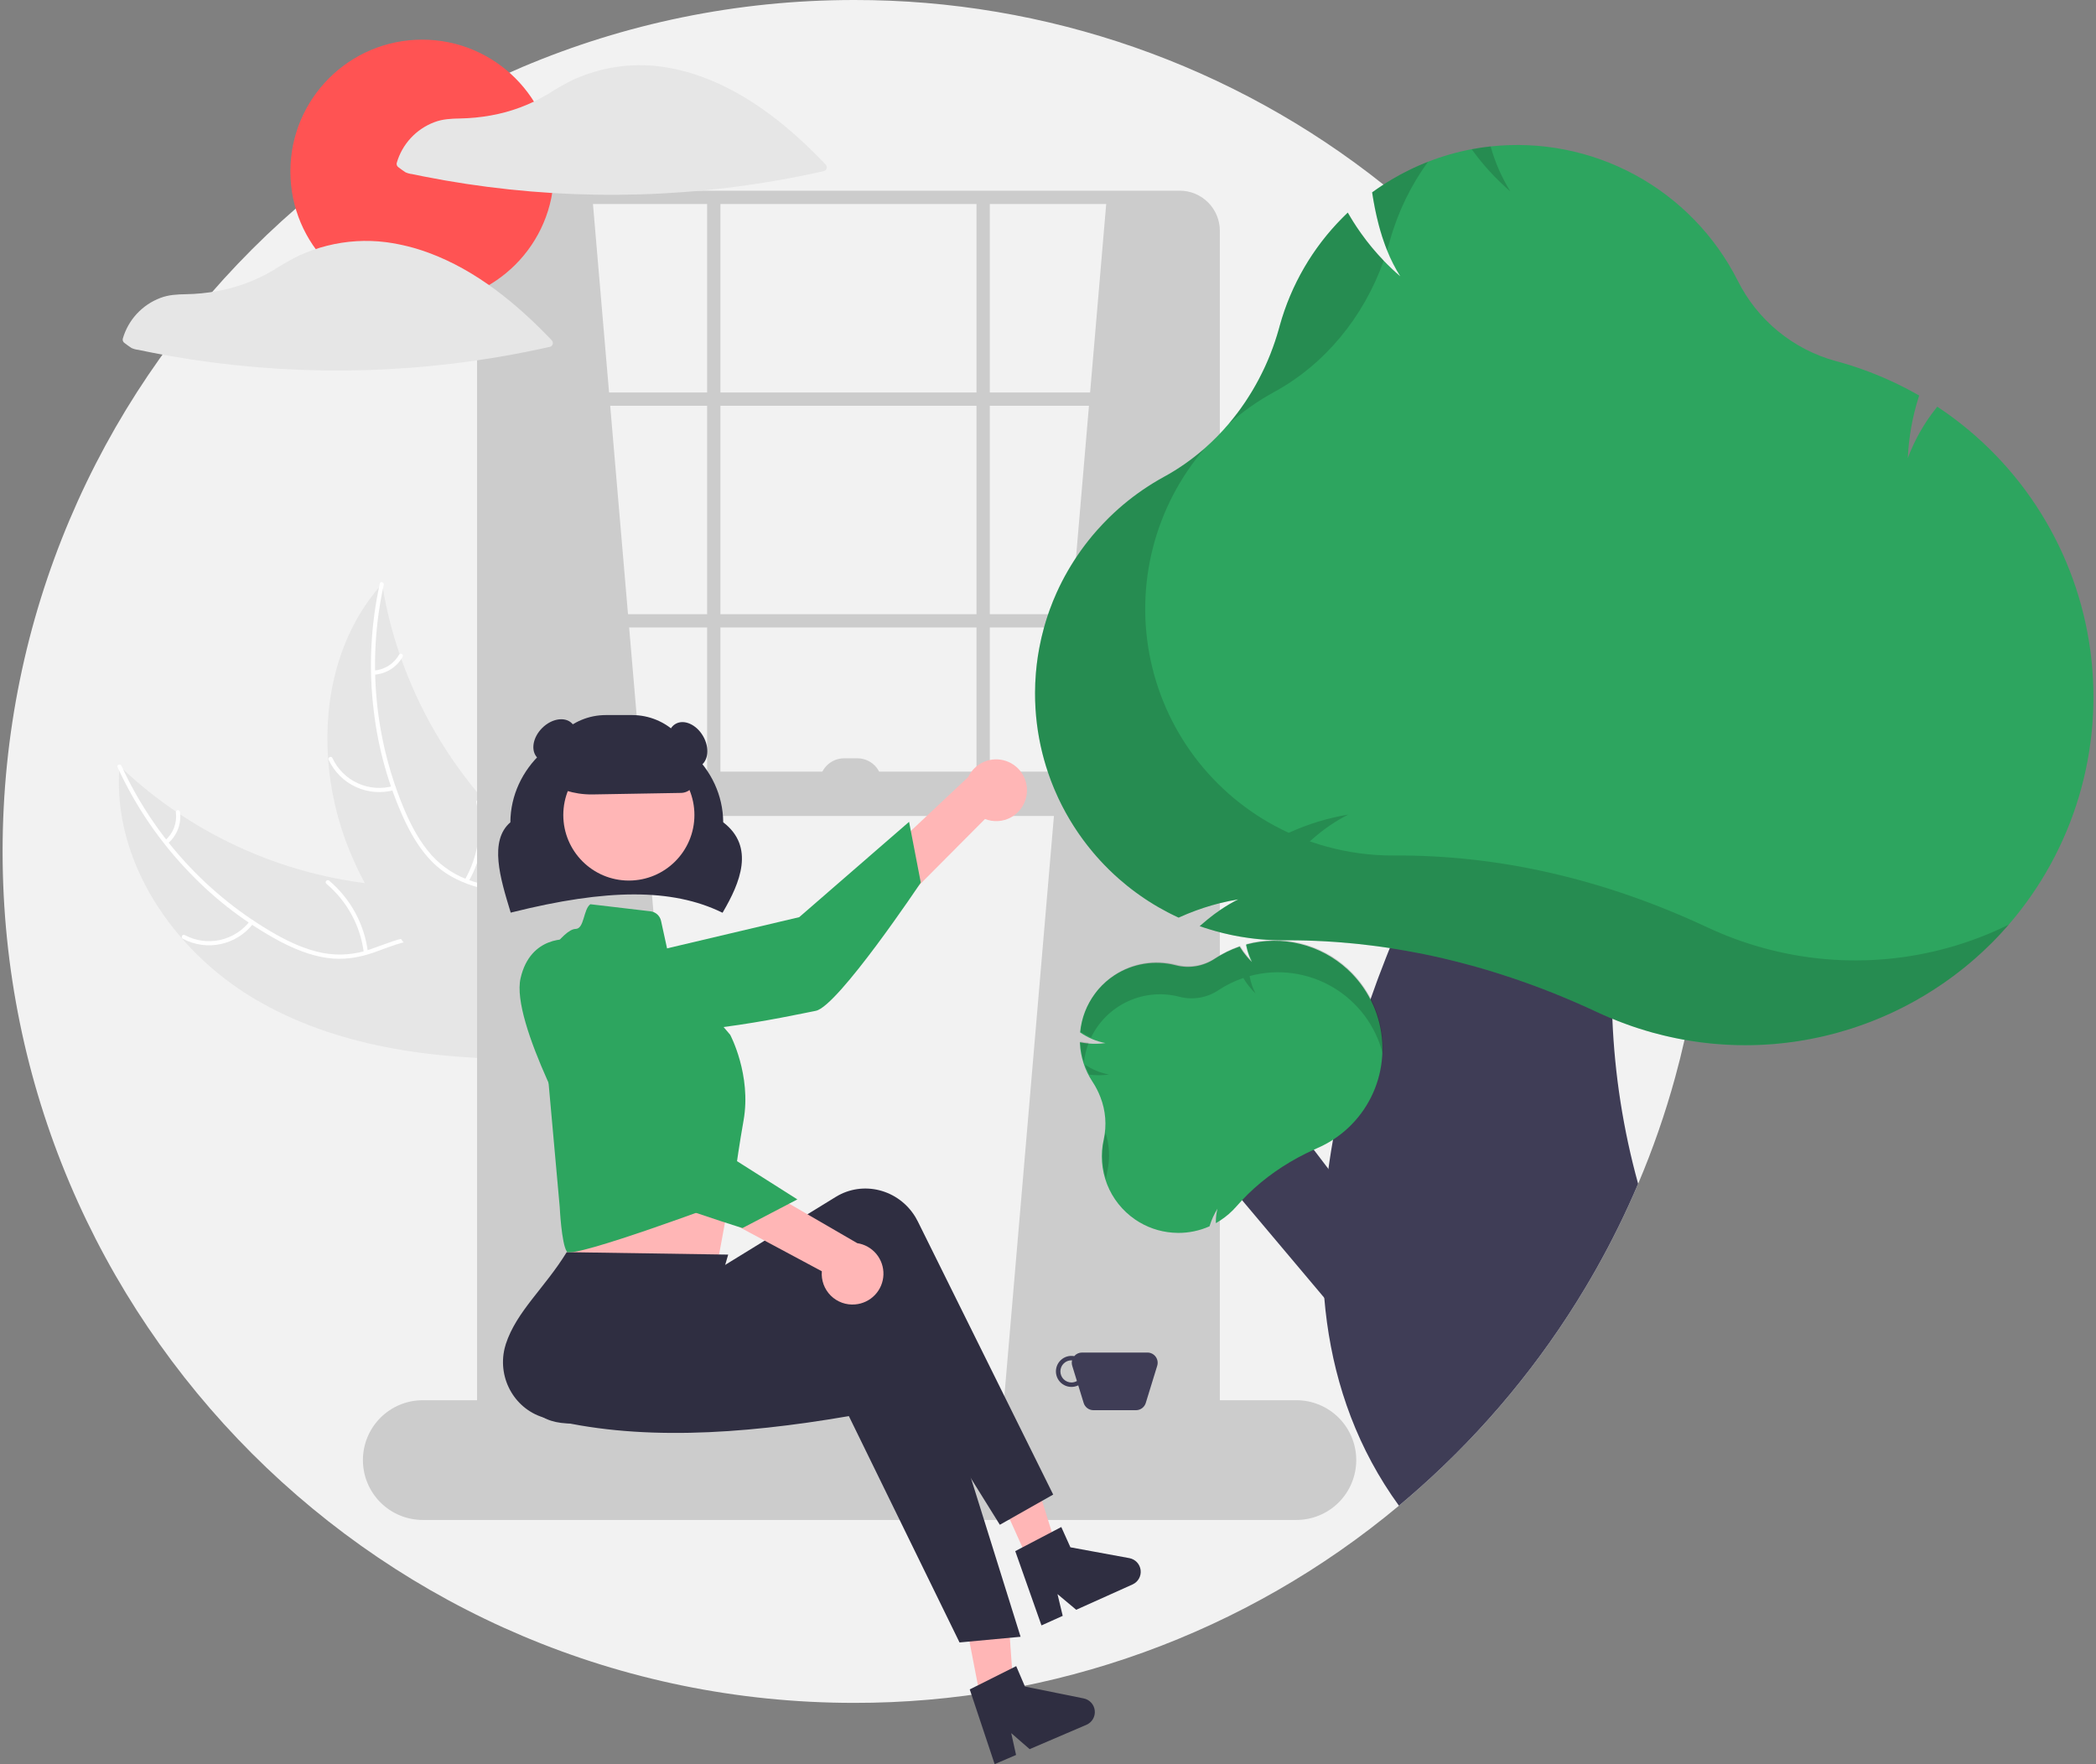 <svg width="240" height="202" viewBox="0 0 240 202" fill="none" xmlns="http://www.w3.org/2000/svg">
<rect x="0" y="0" width="240" height="202" fill="#808080" stroke="none"/>
<path d="M195.282 97.493C195.282 100.331 195.163 103.141 194.924 105.922C194.736 108.092 194.48 110.244 194.155 112.376C193.81 114.633 193.386 116.863 192.885 119.065V119.068C192.558 120.518 192.198 121.956 191.806 123.382C190.669 127.527 189.255 131.592 187.574 135.548C187.208 136.408 186.831 137.263 186.442 138.112C184.969 141.327 183.319 144.458 181.501 147.491C176.402 156.008 170.037 163.7 162.625 170.302C161.822 171.016 161.009 171.717 160.185 172.407C142.683 187.027 120.594 195.02 97.79 194.985C43.945 194.985 0.297 151.337 0.297 97.493C0.297 43.648 43.945 0 97.79 0C119.809 -0.035 141.186 7.419 158.41 21.136C159.217 21.776 160.015 22.43 160.802 23.099C164.642 26.356 168.227 29.904 171.523 33.711H171.526C186.88 51.41 195.317 74.062 195.282 97.493Z" fill="#F2F2F2"/>
<path d="M29.076 114.333C19.789 108.806 12.779 98.476 13.689 87.706C22.18 95.833 33.272 100.694 45.002 101.43C49.526 101.698 54.587 101.524 57.918 104.598C59.99 106.511 60.955 109.391 61.113 112.207C61.271 115.023 60.707 117.824 60.146 120.588L60.339 121.265C49.532 121.306 38.363 119.861 29.076 114.333Z" fill="#E6E6E6"/>
<path d="M13.913 87.694C17.635 95.829 23.825 102.585 31.604 107.002C33.276 107.938 35.054 108.742 36.944 109.115C38.788 109.465 40.693 109.314 42.459 108.678C44.118 108.119 45.75 107.355 47.516 107.208C49.377 107.054 51.101 107.772 52.455 109.03C54.111 110.569 55.116 112.611 56.029 114.643C57.044 116.899 58.061 119.258 60.005 120.88C60.241 121.076 59.922 121.43 59.687 121.234C56.304 118.412 55.752 113.685 53.048 110.362C51.787 108.811 50.05 107.63 47.987 107.662C46.183 107.689 44.499 108.476 42.825 109.057C41.066 109.667 39.304 109.953 37.448 109.685C35.548 109.41 33.735 108.674 32.046 107.785C28.232 105.74 24.762 103.108 21.765 99.985C18.324 96.439 15.515 92.332 13.46 87.84C13.333 87.562 13.787 87.418 13.913 87.694H13.913Z" fill="white"/>
<path d="M29.015 105.728C28.097 106.932 26.781 107.771 25.301 108.095C23.821 108.418 22.275 108.205 20.938 107.494C20.667 107.349 20.88 106.922 21.15 107.067C22.394 107.732 23.835 107.931 25.212 107.626C26.59 107.322 27.813 106.536 28.661 105.409C28.846 105.165 29.199 105.484 29.015 105.728L29.015 105.728Z" fill="white"/>
<path d="M41.657 109.073C41.27 106.001 39.74 103.187 37.371 101.193C37.136 100.996 37.455 100.642 37.69 100.839C40.151 102.918 41.737 105.85 42.132 109.047C42.17 109.352 41.694 109.376 41.657 109.073V109.073Z" fill="white"/>
<path d="M18.92 96.216C19.372 95.824 19.72 95.326 19.933 94.766C20.145 94.206 20.215 93.603 20.136 93.009C20.095 92.705 20.57 92.681 20.612 92.984C20.695 93.64 20.617 94.306 20.384 94.925C20.151 95.544 19.77 96.097 19.274 96.534C19.231 96.58 19.172 96.607 19.11 96.61C19.047 96.613 18.986 96.593 18.938 96.552C18.891 96.51 18.863 96.451 18.86 96.388C18.856 96.325 18.878 96.263 18.92 96.216V96.216Z" fill="white"/>
<path d="M43.752 66.842C43.783 67.031 43.815 67.221 43.849 67.412C44.282 69.953 44.92 72.455 45.758 74.894C45.819 75.083 45.885 75.274 45.952 75.462C48.033 81.314 51.182 86.73 55.24 91.433C56.857 93.303 58.613 95.048 60.494 96.651C63.092 98.865 66.085 101.06 67.751 103.919C67.928 104.215 68.087 104.522 68.226 104.838L61.151 120.976C61.117 121.005 61.086 121.035 61.051 121.064L60.798 121.721C60.696 121.645 60.59 121.565 60.488 121.489C60.428 121.445 60.37 121.397 60.31 121.354C60.27 121.323 60.231 121.293 60.194 121.268C60.181 121.258 60.168 121.247 60.158 121.239C60.121 121.214 60.089 121.186 60.055 121.163C59.467 120.712 58.882 120.256 58.298 119.796C58.294 119.794 58.294 119.794 58.292 119.789C53.853 116.267 49.669 112.343 46.213 107.91C46.109 107.776 46.002 107.641 45.901 107.5C44.355 105.493 42.975 103.363 41.775 101.131C41.123 99.907 40.532 98.65 40.006 97.366C38.654 94.046 37.833 90.534 37.572 86.958C37.053 79.831 38.82 72.616 43.398 67.249C43.516 67.112 43.631 66.978 43.752 66.842Z" fill="#E6E6E6"/>
<path d="M43.942 66.968C42.015 75.704 42.89 84.825 46.442 93.035C47.214 94.79 48.149 96.502 49.433 97.937C50.696 99.327 52.307 100.353 54.1 100.909C55.761 101.461 57.525 101.834 59.023 102.78C60.602 103.777 61.546 105.388 61.87 107.208C62.266 109.434 61.838 111.67 61.344 113.842C60.796 116.253 60.188 118.749 60.764 121.215C60.834 121.514 60.366 121.605 60.296 121.306C59.295 117.017 61.7 112.91 61.542 108.629C61.468 106.631 60.792 104.643 59.126 103.426C57.669 102.361 55.851 101.976 54.164 101.431C52.393 100.86 50.814 100.028 49.493 98.696C48.142 97.333 47.138 95.653 46.324 93.927C44.51 89.997 43.324 85.806 42.811 81.508C42.198 76.606 42.429 71.635 43.492 66.811C43.558 66.513 44.007 66.672 43.942 66.968Z" fill="white"/>
<path d="M45.146 90.459C43.688 90.868 42.132 90.745 40.755 90.113C39.379 89.48 38.273 88.379 37.633 87.006C37.505 86.728 37.931 86.515 38.06 86.793C38.653 88.073 39.684 89.099 40.966 89.685C42.249 90.272 43.699 90.38 45.055 89.992C45.35 89.907 45.439 90.375 45.146 90.459H45.146Z" fill="white"/>
<path d="M53.222 100.74C54.763 98.055 55.235 94.887 54.544 91.869C54.476 91.57 54.943 91.479 55.012 91.777C55.725 94.92 55.227 98.215 53.617 101.006C53.464 101.272 53.069 101.005 53.222 100.74Z" fill="white"/>
<path d="M42.802 76.783C43.399 76.743 43.977 76.554 44.483 76.235C44.99 75.916 45.409 75.476 45.703 74.955C45.854 74.687 46.248 74.955 46.099 75.221C45.771 75.795 45.307 76.281 44.748 76.634C44.189 76.988 43.552 77.2 42.893 77.251C42.831 77.261 42.768 77.247 42.716 77.212C42.664 77.177 42.627 77.124 42.614 77.062C42.602 77.001 42.615 76.936 42.65 76.884C42.685 76.832 42.74 76.796 42.802 76.783V76.783Z" fill="white"/>
<path d="M67.831 22.596L79.764 162.283L55.898 164.077V24.373C58.742 22.492 62.824 22.197 67.831 22.596Z" fill="#CCCCCC"/>
<path d="M126.73 22.596L114.797 162.283L138.662 164.077V24.373C135.818 22.492 131.736 22.197 126.73 22.596Z" fill="#CCCCCC"/>
<path d="M135.088 169.851H59.214C57.997 169.849 56.831 169.365 55.971 168.505C55.11 167.645 54.626 166.478 54.625 165.262V26.423C54.626 25.207 55.11 24.04 55.971 23.18C56.831 22.32 57.997 21.836 59.214 21.834H135.088C136.305 21.836 137.471 22.32 138.332 23.18C139.192 24.04 139.676 25.207 139.677 26.423V165.262C139.676 166.478 139.192 167.645 138.332 168.505C137.471 169.365 136.305 169.849 135.088 169.851ZM59.214 23.358C58.401 23.359 57.622 23.682 57.047 24.257C56.472 24.831 56.149 25.611 56.148 26.423V165.262C56.149 166.074 56.472 166.854 57.047 167.428C57.622 168.003 58.401 168.326 59.214 168.327H135.088C135.901 168.326 136.68 168.003 137.255 167.428C137.83 166.854 138.153 166.074 138.154 165.262V26.423C138.153 25.611 137.83 24.831 137.255 24.257C136.68 23.682 135.901 23.359 135.088 23.358L59.214 23.358Z" fill="#CCCCCC"/>
<path d="M138.919 44.938H55.391V46.461H138.919V44.938Z" fill="#CCCCCC"/>
<path d="M138.919 70.327H55.391V71.85H138.919V70.327Z" fill="#CCCCCC"/>
<path d="M82.492 22.596H80.969V91.907H82.492V22.596Z" fill="#CCCCCC"/>
<path d="M113.336 22.596H111.812V91.907H113.336V22.596Z" fill="#CCCCCC"/>
<path d="M148.441 174.04H48.41C46.592 174.04 44.848 173.318 43.562 172.032C42.277 170.746 41.555 169.003 41.555 167.185C41.555 165.367 42.277 163.623 43.562 162.338C44.848 161.052 46.592 160.33 48.41 160.33H148.441C150.259 160.33 152.003 161.052 153.288 162.338C154.574 163.623 155.296 165.367 155.296 167.185C155.296 169.003 154.574 170.746 153.288 172.032C152.003 173.318 150.259 174.04 148.441 174.04Z" fill="#CCCCCC"/>
<path d="M138.919 88.353H55.898V93.43H138.919V88.353Z" fill="#CCCCCC"/>
<path d="M82.733 104.513L82.628 104.462C76.968 101.728 69.557 101.73 58.596 104.471L58.479 104.5L58.444 104.385C57.285 100.583 55.971 96.277 58.439 94.158C58.473 87.942 63.926 82.894 70.624 82.894C77.321 82.894 82.773 87.939 82.81 94.154C86.48 96.961 84.731 101.108 82.792 104.412L82.733 104.513Z" fill="#2F2E41"/>
<path d="M117.519 91.201C117.418 91.705 117.207 92.18 116.902 92.594C116.597 93.007 116.205 93.349 115.754 93.595C115.302 93.84 114.802 93.984 114.29 94.016C113.777 94.047 113.263 93.966 112.785 93.778L92.784 113.876L91 107.636L110.864 88.971C111.234 88.189 111.878 87.57 112.674 87.23C113.469 86.891 114.362 86.856 115.182 87.13C116.003 87.405 116.694 87.972 117.124 88.722C117.555 89.472 117.695 90.354 117.519 91.201L117.519 91.201Z" fill="#FFB6B6"/>
<path d="M68.082 110.551C68.082 110.551 66.268 114.663 70.745 117.199C75.223 119.735 90.872 116.231 93.411 115.742C95.95 115.253 105.434 101.06 105.434 101.06L104.093 94.1L91.515 105.018L68.082 110.551Z" fill="#2DA55F"/>
<path d="M64.786 133.291L65.04 138.114C65.04 138.114 64.291 142.387 64.907 143.31C65.519 144.227 82.21 144.343 82.21 144.343C82.21 144.343 83.313 138.398 84.263 133.194L64.786 133.291Z" fill="#FFB6B6"/>
<path d="M112.769 197.073L116.258 196.368L115.259 182.273L110.109 183.314L112.769 197.073Z" fill="#FFB6B6"/>
<path d="M117.768 178.731L121.012 177.272L116.803 163.787L112.016 165.94L117.768 178.731Z" fill="#FFB6B6"/>
<path d="M120.594 171.133L114.486 174.591L99.423 150.385C88.848 157.509 78.507 160.921 68.083 162.742C64.558 163.369 60.965 163.051 60.288 159.464C60.257 159.296 60.231 159.128 60.213 158.958C59.797 155.04 64.671 150.018 65.29 145.224L78.629 144.423L80.274 146.532L95.701 137.048C98.803 135.14 102.883 136.172 104.815 139.352C104.916 139.52 105.011 139.692 105.098 139.868L120.594 171.133Z" fill="#2F2E41"/>
<path d="M116.86 187.416L109.871 188.066L97.198 162.149C84.632 164.31 72.777 165.002 62.523 162.388C59.051 161.515 56.929 157.93 57.783 154.381C57.822 154.215 57.869 154.051 57.921 153.888C59.148 150.144 62.361 147.495 64.892 143.376L83.379 143.657L81.314 150.782L99.273 148.458C102.885 147.991 106.183 150.605 106.64 154.297C106.665 154.492 106.68 154.688 106.688 154.884L116.86 187.416Z" fill="#2F2E41"/>
<path d="M72.007 100.828C76.153 100.828 79.514 97.467 79.514 93.321C79.514 89.175 76.153 85.814 72.007 85.814C67.861 85.814 64.5 89.175 64.5 93.321C64.5 97.467 67.861 100.828 72.007 100.828Z" fill="#FFB6B6"/>
<path d="M67.601 103.538L74.484 104.348C74.774 104.382 75.047 104.506 75.263 104.702C75.48 104.899 75.63 105.158 75.692 105.443L76.787 110.452L83.61 118.488C83.61 118.488 86.061 123.082 85.142 128.289C84.223 133.496 83.819 137.365 83.819 137.365C83.819 137.365 65.515 144.228 64.902 143.309C64.29 142.39 64.091 138.216 64.091 138.216L61.641 110.957C61.641 110.957 64.397 106.363 65.929 106.363C66.917 106.329 66.79 104.105 67.601 103.538Z" fill="#2DA55F"/>
<path d="M84.005 139.041C84.971 139.041 85.753 138.102 85.753 136.943C85.753 135.785 84.971 134.846 84.005 134.846C83.04 134.846 82.258 135.785 82.258 136.943C82.258 138.102 83.04 139.041 84.005 139.041Z" fill="#2DA55F"/>
<path d="M111.039 193.443L116.359 190.777L117.362 193.116L124.089 194.476C124.421 194.543 124.723 194.715 124.951 194.966C125.179 195.217 125.32 195.534 125.355 195.871C125.39 196.209 125.316 196.548 125.144 196.84C124.972 197.132 124.712 197.362 124.4 197.496L117.9 200.282L115.788 198.448L116.343 200.949L113.892 202L111.039 193.443Z" fill="#2F2E41"/>
<path d="M116.25 177.609L121.522 174.85L122.566 177.171L129.316 178.412C129.649 178.473 129.954 178.64 130.186 178.886C130.419 179.133 130.566 179.448 130.607 179.785C130.647 180.121 130.579 180.462 130.413 180.757C130.246 181.052 129.989 181.286 129.68 181.425L123.23 184.325L121.086 182.529L121.685 185.02L119.253 186.114L116.25 177.609Z" fill="#2F2E41"/>
<path d="M67.713 90.966C65.729 90.97 63.794 90.359 62.171 89.218L62.117 89.18V89.114C62.119 87.196 62.882 85.357 64.239 84C65.595 82.644 67.435 81.881 69.353 81.878H72.4C74.318 81.881 76.157 82.644 77.514 84C78.87 85.357 79.633 87.196 79.635 89.114C79.633 89.553 79.46 89.974 79.152 90.287C78.844 90.6 78.427 90.781 77.988 90.791L67.884 90.965C67.827 90.966 67.769 90.966 67.713 90.966Z" fill="#2F2E41"/>
<path d="M80.145 87.725C81.117 87.164 81.279 85.626 80.508 84.291C79.737 82.955 78.324 82.327 77.353 82.888C76.381 83.448 76.219 84.986 76.99 86.322C77.761 87.657 79.174 88.286 80.145 87.725Z" fill="#2F2E41"/>
<path d="M64.949 86.234C66.039 85.144 66.281 83.617 65.487 82.824C64.694 82.03 63.167 82.272 62.076 83.362C60.986 84.453 60.745 85.98 61.538 86.773C62.331 87.566 63.858 87.325 64.949 86.234Z" fill="#2F2E41"/>
<path d="M131.386 154.871H123.893C123.724 154.871 123.557 154.907 123.403 154.978C123.25 155.049 123.114 155.153 123.004 155.282C122.728 155.231 122.444 155.246 122.174 155.327C121.905 155.407 121.659 155.551 121.456 155.745C121.252 155.939 121.098 156.178 121.006 156.444C120.913 156.709 120.885 156.992 120.923 157.271C120.961 157.549 121.065 157.814 121.225 158.045C121.386 158.276 121.599 158.465 121.847 158.597C122.095 158.729 122.37 158.801 122.651 158.806C122.932 158.811 123.21 158.749 123.463 158.626L124.084 160.646C124.158 160.885 124.306 161.094 124.508 161.243C124.709 161.392 124.953 161.472 125.203 161.472H130.075C130.325 161.472 130.569 161.392 130.77 161.243C130.972 161.094 131.12 160.885 131.194 160.646L132.505 156.386C132.558 156.211 132.57 156.026 132.54 155.845C132.509 155.665 132.436 155.494 132.327 155.346C132.218 155.199 132.077 155.079 131.913 154.997C131.749 154.914 131.569 154.871 131.386 154.871ZM122.688 158.299C122.352 158.299 122.029 158.165 121.791 157.927C121.553 157.689 121.419 157.366 121.419 157.029C121.419 156.692 121.553 156.37 121.791 156.132C122.029 155.893 122.352 155.76 122.688 155.76C122.711 155.76 122.733 155.765 122.756 155.767C122.705 155.971 122.712 156.185 122.774 156.386L123.31 158.129C123.121 158.239 122.907 158.297 122.688 158.299Z" fill="#3F3D56"/>
<path d="M97.928 149.36C97.416 149.407 96.9 149.342 96.417 149.168C95.933 148.995 95.493 148.717 95.129 148.355C94.764 147.993 94.483 147.556 94.305 147.074C94.128 146.591 94.058 146.076 94.102 145.564L69.109 132.171L74.576 128.671L98.155 142.345C99.01 142.475 99.788 142.914 100.342 143.579C100.895 144.244 101.185 145.089 101.157 145.953C101.129 146.818 100.785 147.643 100.19 148.27C99.595 148.898 98.79 149.286 97.928 149.36Z" fill="#FFB6B6"/>
<path d="M65.21 107.559C65.21 107.559 60.751 107 59.606 112.017C58.461 117.034 66.308 131.019 67.505 133.311C68.702 135.603 85.019 140.616 85.019 140.616L91.301 137.335L77.233 128.419L65.21 107.559Z" fill="#2DA55F"/>
<path d="M96.652 86.829H98.175C98.916 86.829 99.626 87.124 100.15 87.647C100.674 88.171 100.968 88.881 100.968 89.622H93.859C93.859 88.881 94.154 88.171 94.677 87.647C95.201 87.124 95.911 86.829 96.652 86.829Z" fill="#CCCCCC"/>
<path d="M48.342 34.723C56.676 34.723 63.433 27.966 63.433 19.632C63.433 11.297 56.676 4.54 48.342 4.54C40.007 4.54 33.25 11.297 33.25 19.632C33.25 27.966 40.007 34.723 48.342 34.723Z" fill="#FF5353"/>
<path d="M94.548 18.845C90.554 14.655 85.915 10.833 80.424 8.813C78.894 8.248 77.308 7.85 75.694 7.625C75.681 7.623 75.668 7.625 75.655 7.624C75.629 7.618 75.602 7.612 75.576 7.609C73.317 7.321 71.024 7.459 68.817 8.017C67.737 8.288 66.684 8.655 65.669 9.113C64.652 9.61 63.665 10.168 62.716 10.787C60.708 11.989 58.496 12.814 56.191 13.221C55.034 13.429 53.862 13.544 52.686 13.565C51.666 13.585 50.704 13.621 49.738 13.989C48.705 14.378 47.778 15.002 47.03 15.812C46.281 16.622 45.733 17.596 45.428 18.656C45.404 18.75 45.411 18.85 45.448 18.94C45.485 19.03 45.549 19.106 45.632 19.157C45.893 19.345 46.148 19.557 46.423 19.724C46.667 19.836 46.928 19.907 47.195 19.935C47.632 20.027 48.069 20.116 48.507 20.203C50.12 20.523 51.739 20.805 53.366 21.052C56.657 21.55 59.965 21.901 63.291 22.104C69.955 22.508 76.641 22.307 83.268 21.504C86.993 21.053 90.692 20.413 94.352 19.587C94.426 19.565 94.493 19.525 94.547 19.47C94.601 19.414 94.64 19.346 94.659 19.271C94.679 19.197 94.679 19.118 94.66 19.043C94.64 18.969 94.602 18.9 94.548 18.845Z" fill="#E6E6E6"/>
<path d="M49.057 28.935C47.527 28.37 45.941 27.972 44.326 27.747C44.313 27.745 44.301 27.747 44.288 27.746C44.262 27.74 44.235 27.734 44.208 27.731C41.95 27.443 39.657 27.581 37.449 28.139C36.37 28.41 35.316 28.777 34.302 29.235C33.284 29.732 32.298 30.291 31.349 30.909C29.341 32.111 27.129 32.936 24.824 33.343C23.666 33.551 22.494 33.666 21.319 33.687C20.299 33.708 19.337 33.743 18.37 34.111C17.338 34.5 16.411 35.124 15.662 35.934C14.914 36.744 14.366 37.718 14.06 38.778C14.037 38.873 14.044 38.972 14.081 39.062C14.117 39.152 14.182 39.228 14.264 39.279C14.526 39.467 14.781 39.679 15.055 39.846C15.3 39.958 15.561 40.029 15.828 40.057C16.265 40.149 16.702 40.238 17.14 40.325C18.753 40.645 20.372 40.927 21.999 41.174C25.289 41.672 28.598 42.023 31.924 42.226C38.588 42.63 45.274 42.429 51.901 41.626C55.626 41.175 59.325 40.535 62.985 39.709C63.059 39.687 63.126 39.647 63.18 39.592C63.234 39.536 63.273 39.468 63.292 39.393C63.312 39.319 63.312 39.24 63.292 39.166C63.273 39.091 63.234 39.022 63.181 38.967C59.187 34.777 54.548 30.955 49.057 28.935Z" fill="#E6E6E6"/>
<path d="M157.888 141.44L146.282 126.194L137.125 131.372L156.53 154.415L157.888 141.44Z" fill="#3F3D56"/>
<path d="M184.622 116.656C184.88 123.045 185.87 129.384 187.572 135.548C187.207 136.408 186.829 137.263 186.44 138.112C184.967 141.327 183.317 144.458 181.499 147.491C176.4 156.008 170.035 163.7 162.623 170.302C161.821 171.016 161.007 171.717 160.183 172.407C155.483 165.928 152.947 158.778 151.944 151.421C151.817 150.487 151.713 149.542 151.635 148.603V148.598C151.442 146.315 151.38 144.023 151.449 141.733C151.452 141.55 151.457 141.364 151.464 141.179C151.553 138.732 151.774 136.279 152.107 133.849V133.847C152.145 133.568 152.183 133.288 152.226 133.009C152.348 132.171 152.485 131.333 152.635 130.501C153.507 125.698 154.723 120.964 156.276 116.336V116.334C156.319 116.199 156.362 116.067 156.41 115.935C156.578 115.432 156.748 114.935 156.923 114.437C156.934 114.398 156.947 114.36 156.964 114.323C157.19 113.673 157.421 113.028 157.657 112.388C157.72 112.211 157.786 112.033 157.855 111.855C158.121 111.142 158.393 110.433 158.67 109.735C158.756 109.512 158.845 109.288 158.934 109.067C159.002 108.897 159.068 108.727 159.139 108.56V108.557C159.543 107.559 159.952 106.581 160.366 105.622C161.526 102.926 162.719 100.39 163.882 98.051L163.885 98.049C168.711 88.368 173.098 82.082 173.098 82.082L189.573 87.413C187.608 90.899 186.087 96.04 185.254 102.106C184.613 106.927 184.401 111.795 184.622 116.654L184.622 116.656Z" fill="#3F3D56"/>
<path d="M157.243 115.105C157.146 114.879 157.037 114.658 156.925 114.437C156.346 113.316 155.6 112.289 154.714 111.391C154.582 111.256 154.445 111.121 154.303 110.995C152.773 109.586 150.914 108.586 148.895 108.086C146.877 107.586 144.766 107.603 142.756 108.136L142.746 108.141L142.669 108.161L142.687 108.247C142.763 108.65 142.874 109.045 143.017 109.428C143.055 109.532 143.099 109.631 143.142 109.73C143.159 109.776 143.182 109.816 143.203 109.862C143.203 109.862 143.2 109.865 143.205 109.865C143.205 109.867 143.208 109.87 143.208 109.872C143.256 109.966 143.302 110.063 143.352 110.154C143.248 110.055 143.149 109.954 143.053 109.849C142.959 109.753 142.873 109.651 142.786 109.55C142.49 109.205 142.223 108.836 141.986 108.448L141.946 108.379L141.875 108.407C140.917 108.739 140.003 109.187 139.153 109.74L139.062 109.801C138.413 110.227 137.682 110.512 136.916 110.637C136.15 110.762 135.367 110.725 134.616 110.527C133.433 110.222 132.199 110.167 130.993 110.364C129.788 110.561 128.636 111.006 127.611 111.672C126.933 112.115 126.319 112.65 125.789 113.262C125.743 113.315 125.697 113.371 125.651 113.424C125.555 113.541 125.464 113.66 125.375 113.782C124.42 115.058 123.835 116.571 123.681 118.157L123.676 118.215L123.724 118.248C124.583 118.837 125.555 119.241 126.578 119.436C125.935 119.526 125.285 119.542 124.638 119.485H124.636C124.343 119.46 124.051 119.42 123.762 119.363L123.709 119.352H123.707L123.641 119.34L123.651 119.462C123.727 121.013 124.215 122.516 125.065 123.816L125.09 123.851C125.1 123.864 125.108 123.878 125.116 123.892C125.476 124.443 125.776 125.031 126.009 125.646C126.603 127.175 126.734 128.845 126.385 130.447C125.991 132.161 126.122 133.954 126.761 135.593C127.401 137.231 128.519 138.639 129.97 139.633C131.245 140.51 132.73 141.031 134.273 141.144C134.484 141.161 134.697 141.172 134.911 141.172C136.132 141.175 137.34 140.924 138.457 140.433L138.498 140.417L138.508 140.372C138.723 139.678 139.025 139.014 139.407 138.397C139.282 138.883 139.219 139.384 139.219 139.887V140.054L139.364 139.971C139.488 139.897 139.615 139.818 139.729 139.745C140.415 139.297 141.036 138.757 141.575 138.14C141.786 137.896 141.999 137.66 142.223 137.424L142.225 137.422C142.659 136.96 143.119 136.508 143.596 136.076C144.612 135.164 145.698 134.335 146.846 133.596C147.993 132.859 149.192 132.207 150.433 131.646H150.436C150.575 131.58 150.718 131.516 150.857 131.455C151.476 131.186 152.071 130.867 152.637 130.501C152.657 130.488 152.675 130.478 152.693 130.465C155.147 128.858 156.952 126.432 157.785 123.619C158.618 120.807 158.426 117.789 157.243 115.105L157.243 115.105Z" fill="#2DA55F"/>
<path opacity="0.15" d="M126.805 134.052C126.736 134.361 126.683 134.673 126.648 134.987C126.175 133.494 126.106 131.901 126.449 130.373C126.502 130.139 126.541 129.902 126.573 129.664C127.042 131.08 127.122 132.595 126.805 134.052Z" fill="black"/>
<path opacity="0.15" d="M126.996 123.039C126.244 123.143 125.481 123.147 124.728 123.05C124.531 122.678 124.361 122.292 124.219 121.896C125.057 122.462 126.002 122.851 126.996 123.039Z" fill="black"/>
<path opacity="0.15" d="M124.665 119.403C124.387 120.113 124.203 120.855 124.116 121.613C123.884 120.892 123.748 120.143 123.709 119.387L123.703 119.265L123.823 119.288C124.101 119.34 124.382 119.379 124.665 119.403Z" fill="black"/>
<path opacity="0.15" d="M127.673 111.597C128.696 110.93 129.847 110.484 131.053 110.286C132.258 110.089 133.491 110.145 134.674 110.45C135.424 110.649 136.209 110.687 136.975 110.562C137.741 110.437 138.473 110.152 139.122 109.726L139.213 109.665C140.062 109.11 140.976 108.662 141.934 108.329L142.007 108.304L142.047 108.37C142.425 108.996 142.884 109.57 143.412 110.077C143.091 109.481 142.867 108.837 142.747 108.17L142.73 108.083L142.816 108.06C144.701 107.561 146.678 107.515 148.584 107.925C150.49 108.335 152.272 109.19 153.785 110.421C155.298 111.651 156.499 113.221 157.289 115.004C158.079 116.787 158.437 118.731 158.333 120.678C157.933 119.09 157.222 117.598 156.241 116.287C155.261 114.977 154.029 113.874 152.619 113.042C151.209 112.211 149.648 111.668 148.026 111.444C146.405 111.22 144.755 111.321 143.172 111.739L143.085 111.762L143.103 111.85C143.223 112.517 143.447 113.16 143.767 113.757C143.24 113.249 142.781 112.675 142.402 112.049L142.363 111.983L142.289 112.009C141.332 112.341 140.418 112.79 139.569 113.345L139.478 113.405C138.829 113.832 138.097 114.117 137.331 114.242C136.564 114.366 135.78 114.328 135.03 114.13C133.064 113.62 130.983 113.808 129.14 114.661C127.297 115.514 125.808 116.98 124.925 118.808C124.532 118.619 124.151 118.407 123.784 118.171L123.734 118.139L123.74 118.081C123.867 116.774 124.286 115.513 124.967 114.39C125.647 113.268 126.572 112.313 127.673 111.597Z" fill="black"/>
<path d="M222.065 46.725L221.823 46.566L221.648 46.794C220.292 48.501 219.214 50.411 218.452 52.453C218.557 50.1 218.968 47.771 219.676 45.525L219.752 45.288L219.533 45.164C216.693 43.556 213.666 42.3 210.52 41.427L210.178 41.336C207.767 40.674 205.523 39.512 203.591 37.925C201.66 36.338 200.085 34.361 198.969 32.124C196.375 26.991 192.277 22.771 187.222 20.027C182.167 17.283 176.396 16.145 170.678 16.767H170.675C170.614 16.772 170.551 16.779 170.49 16.787C170.386 16.797 170.284 16.81 170.183 16.823C169.975 16.851 169.772 16.878 169.568 16.909C169.396 16.934 169.221 16.962 169.048 16.993C168.957 17.006 168.868 17.021 168.779 17.038C168.69 17.054 168.599 17.069 168.51 17.087H168.507C166.802 17.409 165.131 17.889 163.516 18.521H163.513V18.524L163.104 18.684C162.683 18.856 162.265 19.039 161.85 19.232C161.756 19.275 161.665 19.321 161.571 19.364C161.546 19.377 161.518 19.39 161.492 19.405C161.226 19.532 160.962 19.664 160.7 19.803C160.662 19.821 160.624 19.841 160.586 19.862L160.342 19.991C159.806 20.281 159.28 20.588 158.763 20.913C158.72 20.938 158.679 20.964 158.636 20.991C158.59 21.022 158.542 21.052 158.496 21.083C158.468 21.098 158.441 21.118 158.413 21.136C158.334 21.184 158.258 21.235 158.182 21.288C158.029 21.388 157.877 21.489 157.727 21.593C157.572 21.697 157.42 21.806 157.268 21.916L157.115 22.025L157.143 22.213C157.169 22.368 157.191 22.522 157.219 22.675C157.245 22.827 157.27 22.977 157.298 23.127C157.341 23.378 157.389 23.627 157.438 23.868C157.471 24.028 157.501 24.185 157.537 24.34C157.57 24.5 157.605 24.66 157.643 24.82C157.717 25.15 157.796 25.47 157.879 25.785C157.92 25.942 157.963 26.1 158.009 26.255C158.034 26.349 158.06 26.442 158.088 26.534C158.108 26.597 158.128 26.661 158.149 26.724C158.154 26.745 158.159 26.767 158.166 26.79C158.172 26.812 158.179 26.833 158.187 26.854C158.215 26.948 158.243 27.039 158.27 27.128C158.286 27.176 158.301 27.224 158.319 27.27C158.354 27.379 158.392 27.491 158.43 27.598C158.471 27.72 158.514 27.841 158.557 27.961C158.567 27.991 158.578 28.019 158.588 28.049C158.595 28.072 158.603 28.095 158.613 28.118C158.623 28.143 158.634 28.171 158.644 28.197C158.687 28.311 158.73 28.428 158.776 28.542C158.791 28.583 158.806 28.626 158.824 28.666C159.235 29.701 159.741 30.695 160.335 31.637C159.677 31.073 159.044 30.476 158.435 29.845C157.496 28.868 156.63 27.824 155.846 26.719C155.782 26.633 155.719 26.544 155.66 26.455C155.541 26.285 155.424 26.115 155.31 25.942C155.188 25.765 155.071 25.579 154.957 25.396C154.881 25.275 154.805 25.15 154.731 25.028C154.658 24.912 154.589 24.797 154.523 24.68L154.325 24.34H154.323V24.343L154.043 24.617C153.932 24.726 153.82 24.835 153.711 24.945C150.298 28.378 147.827 32.631 146.533 37.296L146.495 37.436L146.457 37.58C146.383 37.839 146.31 38.091 146.231 38.347V38.35C146.155 38.604 146.074 38.858 145.987 39.106C145.909 39.342 145.827 39.576 145.741 39.81C145.713 39.888 145.683 39.967 145.65 40.046C145.596 40.198 145.538 40.348 145.48 40.5C145.452 40.569 145.424 40.64 145.396 40.708C145.327 40.876 145.259 41.044 145.19 41.209C145.18 41.234 145.167 41.262 145.155 41.287C145.134 41.338 145.111 41.389 145.091 41.437C145.038 41.559 144.982 41.683 144.929 41.805C144.891 41.884 144.855 41.965 144.82 42.044C144.804 42.079 144.787 42.115 144.771 42.15C144.677 42.353 144.581 42.554 144.479 42.752C144.365 42.986 144.248 43.219 144.124 43.448C144.015 43.661 143.9 43.869 143.781 44.077C143.575 44.446 143.36 44.811 143.136 45.167C143.05 45.304 142.964 45.441 142.875 45.578C142.854 45.611 142.834 45.644 142.814 45.674C142.74 45.794 142.664 45.908 142.585 46.025C142.532 46.103 142.479 46.182 142.425 46.258C142.337 46.395 142.243 46.527 142.146 46.657C142.121 46.697 142.093 46.736 142.065 46.774C141.923 46.972 141.781 47.165 141.636 47.358C141.631 47.36 141.631 47.363 141.628 47.365C141.623 47.365 141.623 47.368 141.621 47.37C141.557 47.454 141.494 47.538 141.428 47.619C141.341 47.739 141.247 47.855 141.153 47.969C141.001 48.163 140.841 48.358 140.679 48.548C140.674 48.553 140.671 48.559 140.666 48.561C139.825 49.549 138.913 50.476 137.939 51.334C137.921 51.349 137.909 51.364 137.891 51.377C137.754 51.496 137.617 51.615 137.475 51.732C137.416 51.78 137.358 51.829 137.299 51.877C137.203 51.958 137.104 52.039 137.007 52.113C136.996 52.125 136.983 52.135 136.969 52.143C136.883 52.215 136.799 52.281 136.713 52.346C136.609 52.43 136.505 52.509 136.398 52.588C135.895 52.968 135.379 53.328 134.849 53.667C134.771 53.72 134.687 53.773 134.606 53.824C134.557 53.855 134.509 53.885 134.463 53.91C134.271 54.03 134.078 54.147 133.885 54.258C133.692 54.373 133.494 54.482 133.298 54.588C132.879 54.817 132.465 55.056 132.062 55.304C131.859 55.431 131.655 55.558 131.455 55.688C130.658 56.206 129.89 56.76 129.152 57.351C128.414 57.942 127.707 58.57 127.032 59.232C126.948 59.313 126.865 59.397 126.781 59.483C126.613 59.648 126.451 59.816 126.296 59.983C126.047 60.24 125.808 60.504 125.572 60.77C124.327 62.183 123.225 63.716 122.282 65.346C121.808 66.159 121.378 66.998 120.992 67.856C120.7 68.499 120.434 69.156 120.192 69.822C120.033 70.266 119.883 70.714 119.743 71.167C119.675 71.393 119.609 71.622 119.545 71.85C119.329 72.624 119.149 73.406 119.002 74.191C118.882 74.821 118.786 75.451 118.712 76.082C118.674 76.4 118.644 76.717 118.616 77.032C118.55 77.806 118.517 78.58 118.516 79.356C118.511 81.681 118.794 83.999 119.357 86.256C119.482 86.753 119.62 87.248 119.771 87.741C119.847 87.987 119.928 88.231 120.01 88.475C120.215 89.084 120.443 89.687 120.693 90.285C120.842 90.643 121 90.998 121.165 91.351C122.214 93.595 123.552 95.691 125.146 97.587C125.407 97.899 125.677 98.206 125.956 98.508C125.958 98.508 125.956 98.511 125.956 98.511C126.647 99.264 127.378 99.98 128.147 100.654H128.149C128.457 100.925 128.769 101.188 129.086 101.443C129.089 101.441 129.089 101.443 129.089 101.443C129.409 101.702 129.731 101.951 130.061 102.192C130.226 102.311 130.394 102.431 130.564 102.55C130.896 102.786 131.236 103.014 131.582 103.233H131.584C131.93 103.456 132.28 103.67 132.635 103.873C133.349 104.282 134.08 104.665 134.832 105.013L134.959 105.071L135.088 105.013C136.293 104.471 137.535 104.015 138.805 103.649C139.084 103.568 139.366 103.495 139.645 103.423C140.351 103.248 141.062 103.101 141.778 102.982C141.08 103.332 140.407 103.728 139.762 104.167C139.262 104.505 138.769 104.873 138.274 105.279C138.109 105.414 137.944 105.554 137.779 105.696L137.368 106.051L137.883 106.221C138.071 106.282 138.259 106.343 138.447 106.399C138.703 106.48 138.957 106.554 139.206 106.622C139.749 106.775 140.296 106.909 140.846 107.026C140.981 107.054 141.113 107.082 141.247 107.11C141.509 107.161 141.773 107.212 142.037 107.257C142.048 107.26 142.059 107.262 142.07 107.262C142.344 107.308 142.621 107.351 142.895 107.389C143.405 107.463 143.916 107.521 144.426 107.564C144.482 107.572 144.538 107.575 144.596 107.577C144.721 107.587 144.842 107.597 144.967 107.605C145.241 107.623 145.518 107.635 145.794 107.646C145.815 107.646 145.833 107.648 145.853 107.648C145.992 107.653 146.132 107.658 146.272 107.661C146.272 107.661 146.272 107.663 146.274 107.661C146.414 107.663 146.554 107.666 146.693 107.666H147.465C147.61 107.666 147.754 107.668 147.902 107.668C148.105 107.668 148.31 107.671 148.514 107.674C148.567 107.674 148.623 107.676 148.679 107.676C149.004 107.681 149.329 107.689 149.654 107.696C149.674 107.696 149.694 107.699 149.714 107.699C150.039 107.709 150.364 107.719 150.689 107.734C150.76 107.737 150.832 107.74 150.905 107.745C151.217 107.757 151.53 107.773 151.842 107.79C151.931 107.795 152.022 107.803 152.114 107.808C152.35 107.821 152.588 107.836 152.825 107.854C152.964 107.861 153.101 107.872 153.241 107.884C153.805 107.927 154.366 107.976 154.929 108.032C155.117 108.047 155.305 108.067 155.493 108.087C155.996 108.141 156.5 108.199 157.006 108.263C157.232 108.288 157.458 108.318 157.684 108.349C157.709 108.351 157.735 108.354 157.76 108.359C158.039 108.397 158.316 108.435 158.595 108.476C158.778 108.501 158.961 108.529 159.144 108.557C159.332 108.585 159.52 108.613 159.707 108.646C159.809 108.661 159.911 108.679 160.015 108.697C160.258 108.735 160.505 108.775 160.751 108.821C160.773 108.823 160.795 108.827 160.817 108.831C161.34 108.923 161.865 109.019 162.389 109.123C162.696 109.182 163 109.243 163.305 109.306C163.544 109.354 163.782 109.405 164.021 109.456C164.062 109.463 164.102 109.474 164.143 109.484C164.152 109.486 164.161 109.488 164.171 109.489C164.531 109.568 164.894 109.649 165.255 109.735C166.507 110.025 167.757 110.346 169.005 110.7C169.292 110.779 169.579 110.862 169.865 110.946C169.987 110.982 170.107 111.017 170.226 111.053C170.475 111.126 170.721 111.2 170.97 111.279C171.188 111.345 171.409 111.413 171.627 111.484C171.765 111.528 171.902 111.571 172.039 111.616C172.252 111.682 172.465 111.751 172.676 111.825C172.856 111.88 173.034 111.939 173.212 112.002C173.466 112.086 173.722 112.172 173.976 112.264C174.05 112.289 174.126 112.315 174.199 112.343C174.509 112.449 174.819 112.558 175.129 112.673C175.431 112.782 175.733 112.893 176.032 113.005C176.241 113.084 176.449 113.16 176.654 113.241C176.885 113.33 177.116 113.419 177.345 113.51C177.675 113.64 178.008 113.772 178.338 113.906C178.642 114.028 178.944 114.153 179.249 114.282C179.305 114.305 179.363 114.328 179.419 114.353C179.683 114.463 179.947 114.577 180.209 114.691C180.379 114.762 180.547 114.836 180.714 114.909C181.445 115.229 182.176 115.56 182.905 115.902H182.908C183.365 116.118 183.829 116.324 184.296 116.519C184.406 116.565 184.515 116.61 184.626 116.654C184.812 116.732 185 116.806 185.188 116.882C185.309 116.93 185.431 116.979 185.556 117.024C185.736 117.095 185.919 117.164 186.102 117.23C186.295 117.301 186.485 117.372 186.68 117.438C186.749 117.463 186.818 117.486 186.889 117.512C187.115 117.588 187.341 117.664 187.569 117.738C187.592 117.745 187.615 117.753 187.64 117.76C187.879 117.837 188.117 117.913 188.359 117.984C188.378 117.991 188.397 117.997 188.417 118.002C188.676 118.08 188.94 118.157 189.202 118.23C189.587 118.337 189.976 118.438 190.364 118.532C190.435 118.55 190.507 118.568 190.578 118.583C190.786 118.634 190.991 118.682 191.2 118.728C191.421 118.779 191.644 118.824 191.865 118.87C192.088 118.916 192.312 118.961 192.533 119.002C192.652 119.025 192.771 119.048 192.888 119.068L193.2 119.121C193.416 119.159 193.632 119.192 193.85 119.228C193.856 119.228 193.862 119.229 193.868 119.231C194.114 119.269 194.358 119.304 194.604 119.335C194.84 119.368 195.076 119.396 195.313 119.423C195.361 119.429 195.412 119.434 195.462 119.439C195.658 119.462 195.853 119.484 196.049 119.502C196.105 119.507 196.161 119.512 196.216 119.517C196.409 119.535 196.602 119.553 196.795 119.566C196.834 119.571 196.873 119.573 196.912 119.573C197.085 119.588 197.257 119.601 197.43 119.609C197.552 119.619 197.671 119.624 197.793 119.632C197.857 119.634 197.917 119.637 197.981 119.639C198.148 119.649 198.316 119.655 198.486 119.66C198.692 119.667 198.897 119.672 199.101 119.677C199.347 119.682 199.596 119.685 199.842 119.685H199.847C200.088 119.685 200.332 119.682 200.573 119.677H200.665L200.931 119.67C201.068 119.667 201.205 119.662 201.34 119.657C201.599 119.647 201.855 119.634 202.112 119.619C202.213 119.614 202.317 119.606 202.419 119.601C202.465 119.599 202.513 119.594 202.559 119.591C202.719 119.581 202.876 119.571 203.036 119.558C203.201 119.545 203.368 119.53 203.533 119.512C203.747 119.492 203.96 119.469 204.173 119.446C204.341 119.429 204.508 119.408 204.673 119.388C204.696 119.386 204.718 119.383 204.739 119.378C204.899 119.36 205.059 119.34 205.217 119.317C205.405 119.291 205.59 119.264 205.775 119.236C205.796 119.233 205.813 119.231 205.834 119.228C206.154 119.177 206.476 119.126 206.798 119.068C207.136 119.007 207.474 118.941 207.809 118.873C207.933 118.847 208.055 118.819 208.18 118.794C208.248 118.779 208.319 118.766 208.385 118.751C208.489 118.728 208.591 118.705 208.692 118.68C208.71 118.677 208.731 118.672 208.748 118.669C208.891 118.639 209.03 118.603 209.172 118.568C209.457 118.499 209.736 118.428 210.015 118.352C210.14 118.322 210.264 118.289 210.383 118.256C210.419 118.245 210.454 118.235 210.487 118.225C211.003 118.08 211.514 117.927 212.021 117.766C212.244 117.695 212.465 117.621 212.686 117.542C213.161 117.38 213.631 117.209 214.098 117.029C214.222 116.984 214.347 116.933 214.471 116.885C214.654 116.811 214.837 116.737 215.017 116.664C215.179 116.595 215.342 116.527 215.507 116.456C215.588 116.423 215.669 116.387 215.751 116.351C215.994 116.245 216.238 116.136 216.479 116.026C216.642 115.95 216.802 115.877 216.962 115.801C217.215 115.679 217.467 115.554 217.718 115.43C217.782 115.397 217.843 115.364 217.904 115.333C218.063 115.252 218.223 115.168 218.386 115.087C218.642 114.95 218.899 114.813 219.153 114.671C219.239 114.625 219.323 114.577 219.409 114.529C219.688 114.371 219.965 114.211 220.239 114.049C220.846 113.686 221.444 113.306 222.034 112.911C222.181 112.815 222.329 112.713 222.473 112.614C222.748 112.426 223.017 112.233 223.286 112.04C223.314 112.02 223.339 112 223.367 111.982C223.502 111.883 223.636 111.784 223.771 111.682C224.05 111.472 224.327 111.258 224.604 111.04C224.609 111.038 224.616 111.03 224.624 111.025C224.748 110.926 224.873 110.827 224.995 110.728C225.373 110.421 225.746 110.108 226.112 109.786C226.292 109.631 226.47 109.471 226.645 109.311C226.777 109.192 226.909 109.073 227.038 108.951C227.3 108.704 227.556 108.461 227.81 108.212C227.937 108.09 228.061 107.963 228.188 107.836C228.313 107.709 228.44 107.582 228.564 107.453C228.607 107.41 228.65 107.364 228.694 107.318C228.821 107.184 228.948 107.046 229.075 106.912C229.184 106.795 229.29 106.673 229.399 106.551C229.582 106.348 229.768 106.145 229.948 105.94C229.957 105.928 229.968 105.917 229.978 105.907C229.988 105.894 229.999 105.884 230.006 105.874H230.004C233.694 101.606 236.436 96.604 238.048 91.197C239.66 85.79 240.106 80.103 239.355 74.511C238.605 68.92 236.675 63.551 233.695 58.761C230.714 53.971 226.75 49.869 222.065 46.725L222.065 46.725Z" fill="#2DA55F"/>
<g opacity="0.15">
<path d="M170.683 16.765C171.189 18.583 171.95 20.32 172.944 21.924C171.28 20.494 169.793 18.87 168.516 17.087C169.233 16.951 169.956 16.844 170.683 16.765Z" fill="black"/>
<path d="M145.909 44.879C144.03 45.905 142.273 47.14 140.672 48.561C143.375 45.364 145.351 41.617 146.463 37.58C146.476 37.532 146.49 37.483 146.503 37.434L146.541 37.297C147.876 32.479 150.467 28.102 154.049 24.614L154.331 24.34L154.529 24.679C155.627 26.546 156.941 28.277 158.444 29.837C156.141 36.335 151.66 41.743 145.909 44.879Z" fill="black"/>
<path d="M159.14 27.586L159.102 27.723C159.089 27.772 159.076 27.821 159.062 27.869C158.988 28.136 158.909 28.402 158.828 28.666C158.025 26.585 157.461 24.421 157.147 22.213L157.117 22.025L157.271 21.915C159.203 20.527 161.301 19.387 163.517 18.52C161.528 21.256 160.045 24.327 159.14 27.586Z" fill="black"/>
<path d="M133.303 54.59C134.966 53.68 136.522 52.588 137.944 51.333C135.105 54.638 133.07 58.556 131.998 62.779C130.927 67.002 130.848 71.416 131.767 75.675C132.687 79.934 134.58 83.922 137.299 87.327C140.018 90.732 143.488 93.461 147.438 95.3L147.566 95.36L147.694 95.302C149.828 94.338 152.077 93.655 154.386 93.27C152.945 94.004 151.601 94.916 150.387 95.985L149.976 96.34L150.492 96.51C150.936 96.657 151.381 96.792 151.814 96.912C154.355 97.62 156.982 97.972 159.619 97.957C171.603 97.88 183.68 100.65 195.514 106.191C197.544 107.14 199.649 107.918 201.807 108.517C211.215 111.137 221.259 110.194 230.015 105.871C225.078 111.58 218.623 115.772 211.399 117.96C204.175 120.147 196.479 120.24 189.204 118.228C187.045 117.629 184.94 116.851 182.911 115.902C171.077 110.362 159 107.591 147.016 107.668C144.378 107.683 141.751 107.331 139.211 106.624C138.778 106.504 138.333 106.368 137.888 106.221L137.373 106.051L137.784 105.696C138.998 104.627 140.342 103.715 141.783 102.981C139.474 103.366 137.224 104.049 135.091 105.013L134.963 105.071L134.834 105.012C130.091 102.804 126.055 99.322 123.176 94.953C120.296 90.585 118.687 85.502 118.529 80.273C118.37 75.044 119.667 69.873 122.276 65.338C124.885 60.803 128.703 57.082 133.303 54.59L133.303 54.59Z" fill="black"/>
</g>
</svg>
